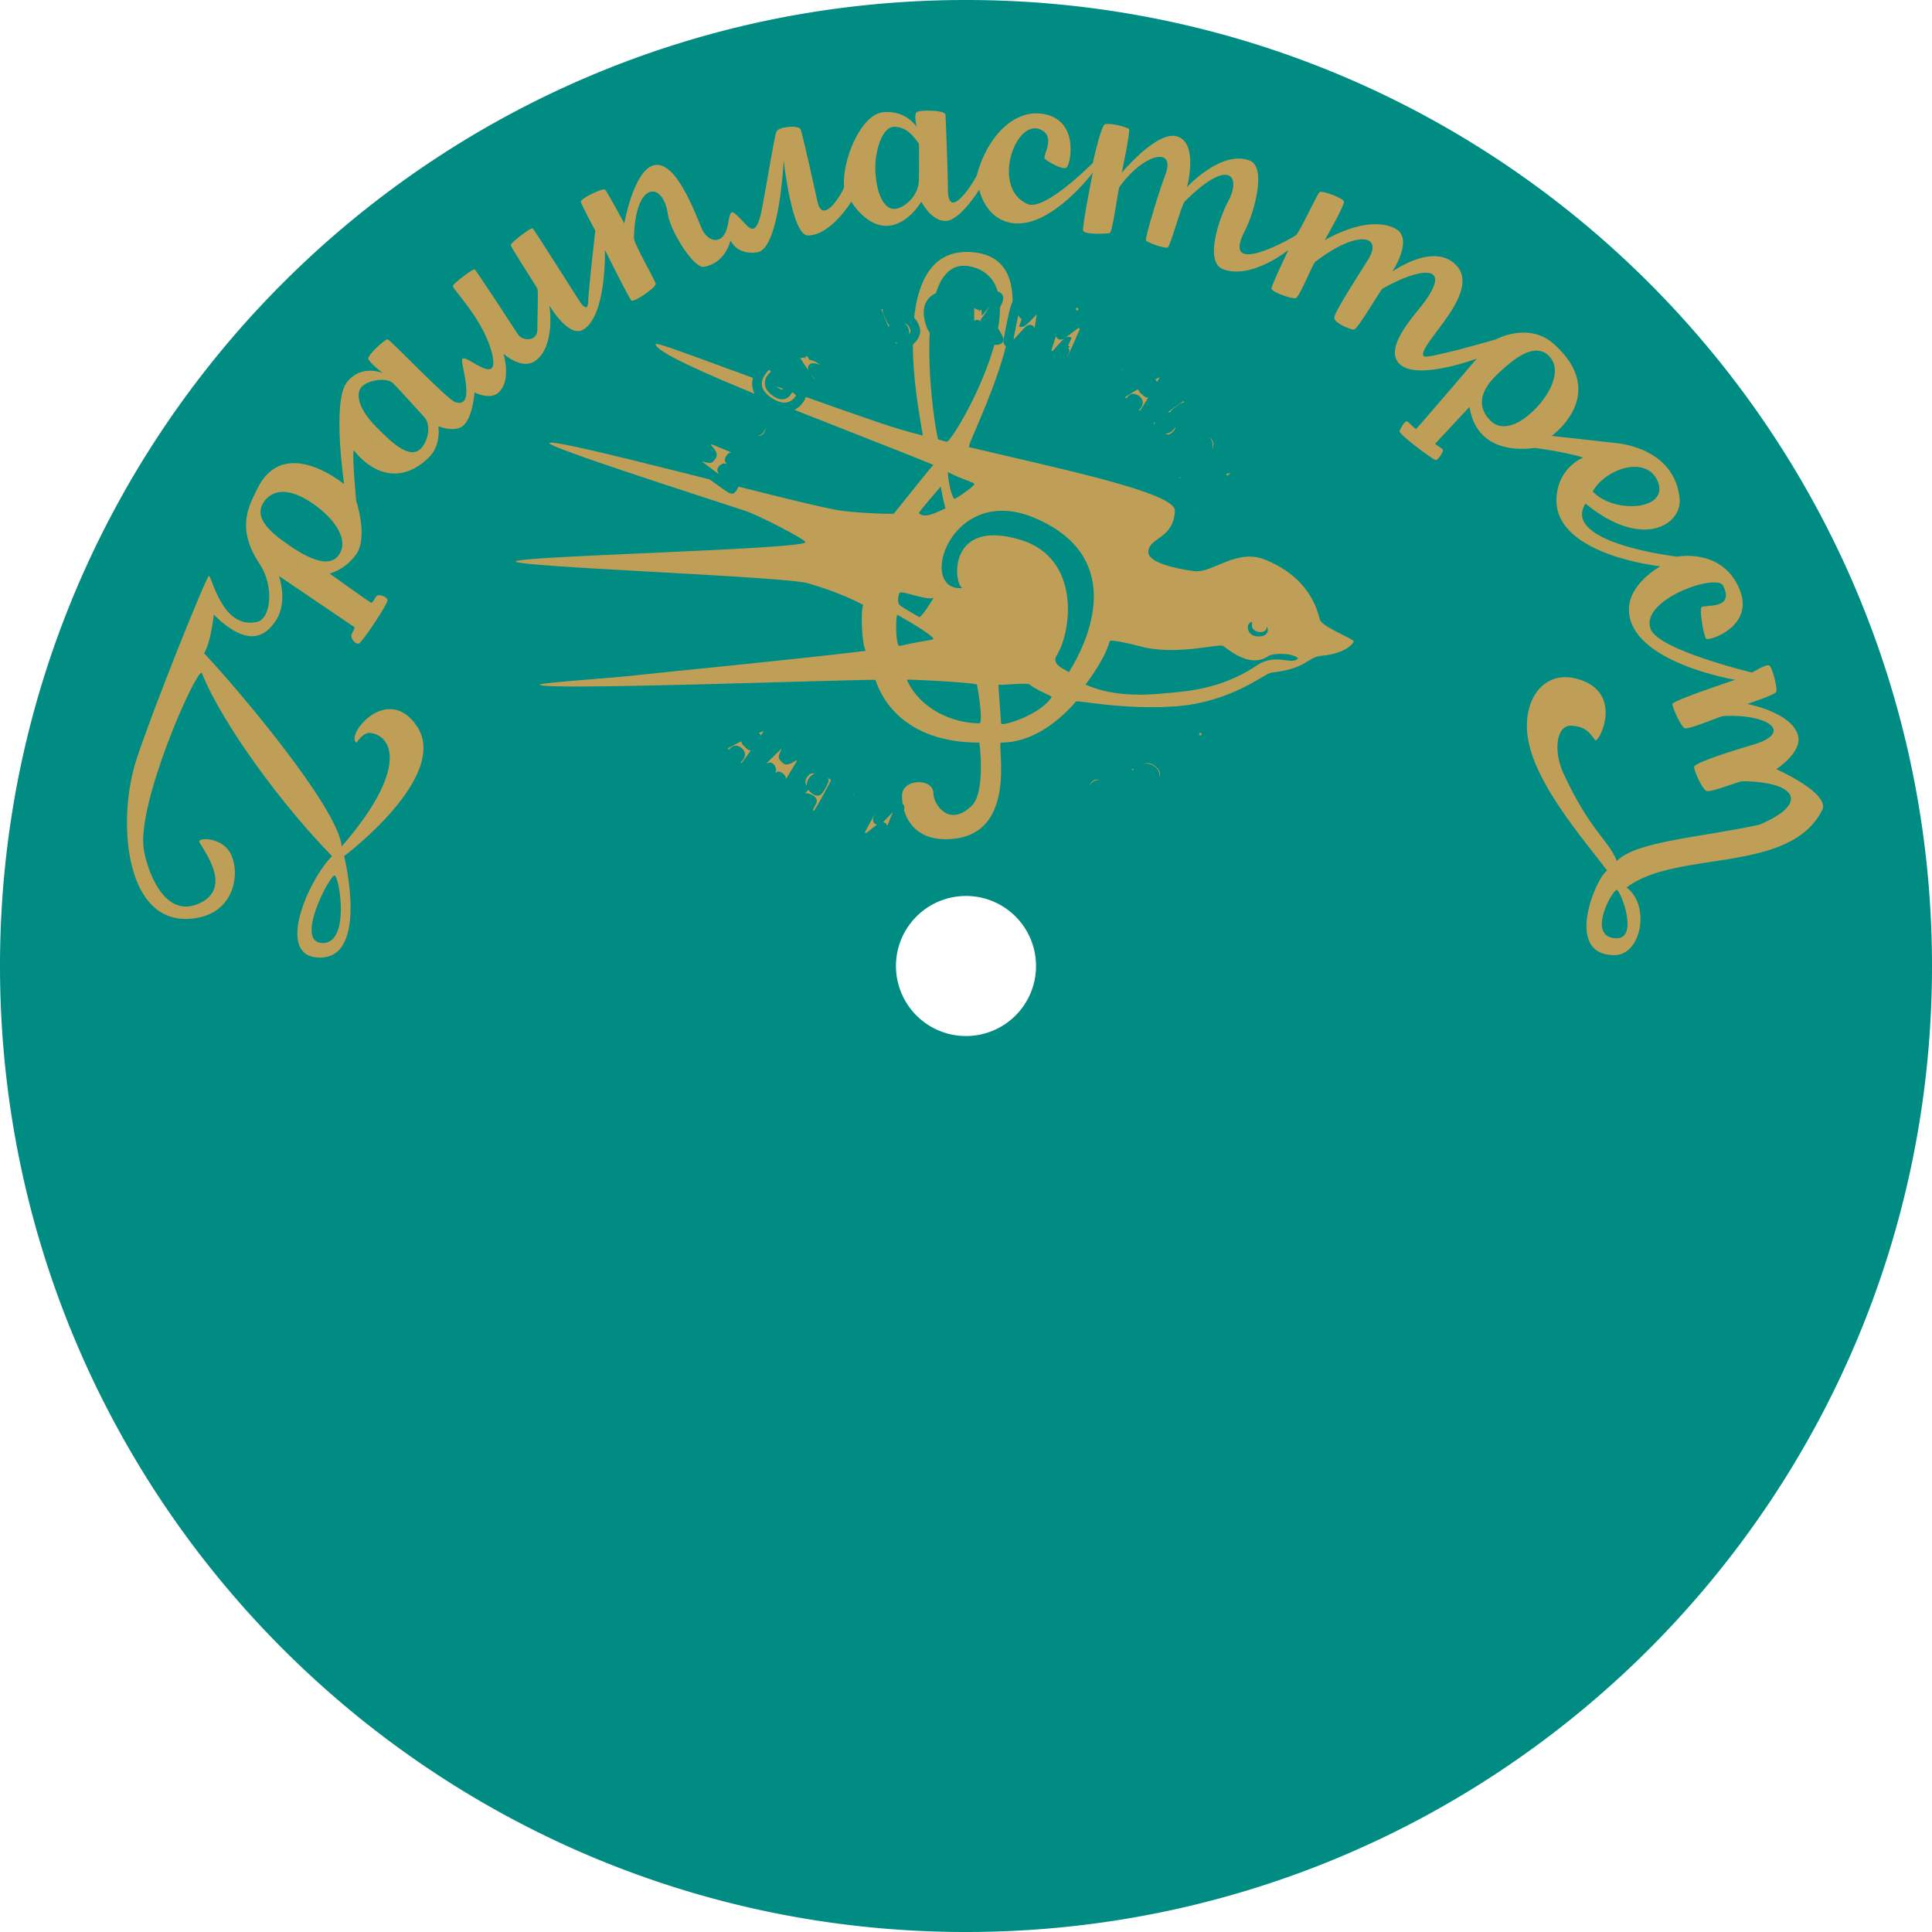 <?xml version="1.0" encoding="UTF-8"?>
<svg viewBox="0 0 800 800" xmlns="http://www.w3.org/2000/svg">
<defs><style>.cls-1 { fill: #008c82; } .cls-1, .cls-2, .cls-3 { fill-rule: evenodd; } .cls-2, .cls-3 { fill: #bf9f57; } .cls-3 { stroke-width: 4px; paint-order: stroke; stroke: #008c82; }</style></defs>
<path id="background_aqua" class="cls-1" d="M400,0C620.914,0,800,179.086,800,400S620.914,800,400,800,0,620.914,0,400,179.086,0,400,0Zm0,371a29,29,0,1,1-29,29A29,29,0,0,1,400,371Z"/>
<path id="trademark" class="cls-2" d="M147.500,307.500 C143.134,303.995 160.466,283.020 172.500,300.500 C186.808,321.283 142.500,354.500 142.500,354.500 C142.500,354.500 153.259,397.856 131.500,396.500 C114.018,395.410 127.830,364.150 137.500,354.500 C117.140,333.817 91.902,299.667 83.500,278.500 C80.268,278.985 56.726,332.777 59.500,351.500 C60.727,359.781 67.595,379.858 81.500,374.500 C98.047,368.124 82.823,350.277 82.500,348.500 C82.177,346.723 92.033,346.648 95.500,353.500 C99.876,362.150 96.810,379.971 77.500,380.500 C51.279,381.218 48.576,338.616 56.500,314.500 C63.730,292.495 85.304,238.960 86.500,238.500 C87.696,238.040 91.791,260.925 106.500,257.500 C112.184,256.177 113.667,242.751 107.500,233.500 C97.475,218.462 103.274,209.196 106.500,202.500 C117.536,179.592 142.500,200.500 142.500,200.500 C142.500,200.500 137.500,166.500 143.500,158.500 C149.500,150.500 158.500,154.500 158.500,154.500 C158.500,154.500 152.738,150.047 152.500,148.500 C152.262,146.953 159.429,140.381 160.500,140.500 C161.571,140.619 185.137,165.408 188.500,166.500 C197.665,169.476 190.129,149.558 191.500,148.500 C193.553,146.916 207.738,161.142 203.500,145.500 C199.818,131.910 187.381,119.690 187.500,118.500 C187.619,117.310 195.905,111.262 196.500,111.500 C197.095,111.738 212.630,135.655 214.500,138.500 C216.370,141.345 222.500,141.500 222.500,136.500 C222.500,131.500 222.976,120.571 222.500,119.500 C222.024,118.429 211.606,102.557 211.500,101.500 C211.394,100.443 219.866,94.183 220.500,94.500 C221.134,94.817 239.455,124.086 240.500,125.500 C242.297,127.931 243.423,127.696 243.500,125.500 C243.712,119.483 246.500,95.500 246.500,95.500 C246.500,95.500 240.655,84.738 240.500,83.500 C240.345,82.262 249.381,77.802 250.500,78.500 C251.240,78.962 258.500,92.500 258.500,92.500 C258.500,92.500 262.280,71.017 270.500,68.500 C279.699,65.683 287.870,88.312 290.500,94.500 C293.130,100.688 299.968,101.978 301.500,92.500 C302.488,86.390 303.096,87.096 306.500,90.500 C310.050,94.050 313.000,99.500 315.500,86.500 C318.000,73.500 320.572,56.666 321.500,54.500 C322.428,52.334 330.726,51.798 331.500,53.500 C332.274,55.202 337.901,80.736 338.500,83.500 C340.809,94.164 349.570,78.388 349.500,77.500 C348.604,66.144 356.520,47.526 365.500,46.500 C375.137,45.399 379.500,52.500 379.500,52.500 C379.500,52.500 378.417,47.583 379.500,46.500 C380.583,45.417 391.345,45.489 391.500,47.500 C391.655,49.511 392.564,74.585 392.500,77.500 C392.143,93.769 404.161,73.802 404.500,72.500 C408.450,57.326 420.000,44.000 433.500,47.500 C447.000,51.000 443.202,68.572 441.500,69.500 C439.798,70.428 433.119,66.583 432.500,65.500 C431.881,64.417 437.475,56.145 430.500,53.500 C420.179,49.586 410.464,77.982 425.500,84.500 C432.595,87.576 452.500,67.500 452.500,67.500 C452.500,67.500 455.798,52.274 457.500,51.500 C459.202,50.726 466.881,52.572 467.500,53.500 C468.119,54.428 464.500,71.500 464.500,71.500 C464.500,71.500 479.249,53.809 487.500,56.500 C496.435,59.414 491.500,77.500 491.500,77.500 C491.500,77.500 505.691,61.928 517.500,66.500 C524.612,69.253 519.287,88.210 515.500,95.500 C505.134,115.457 534.157,99.021 536.500,97.500 C538.092,96.466 545.417,80.119 546.500,79.500 C547.583,78.881 556.191,81.953 556.500,83.500 C556.809,85.047 548.500,99.500 548.500,99.500 C548.500,99.500 565.736,88.820 577.500,94.500 C585.873,98.542 576.500,112.500 576.500,112.500 C576.500,112.500 591.939,101.289 601.500,108.500 C616.194,119.583 586.318,143.030 589.500,147.500 C590.538,148.959 619.500,140.500 619.500,140.500 C619.500,140.500 633.012,133.074 643.500,142.500 C666.705,163.355 642.500,180.500 642.500,180.500 L669.500,183.500 C669.591,183.576 693.459,185.209 695.500,206.500 C696.531,217.261 679.982,227.888 656.500,208.500 C646.284,224.942 694.500,230.500 694.500,230.500 C694.500,230.500 713.594,226.734 720.500,244.500 C726.343,259.532 707.583,265.583 706.500,264.500 C705.417,263.417 703.726,252.892 704.500,251.500 C705.274,250.108 718.597,252.825 713.500,242.500 C710.896,237.226 678.846,248.312 683.500,260.500 C686.836,269.235 725.500,278.500 725.500,278.500 C725.500,278.500 731.108,275.036 732.500,275.500 C733.892,275.964 736.119,285.262 735.500,286.500 C734.881,287.738 723.500,291.500 723.500,291.500 C723.500,291.500 741.881,294.870 744.500,304.500 C746.410,311.525 735.500,318.500 735.500,318.500 C735.500,318.500 758.088,328.455 754.500,335.500 C740.910,362.184 694.197,351.702 673.500,367.500 C683.466,374.735 679.765,395.500 668.500,395.500 C646.951,395.500 661.248,362.694 665.500,360.500 C655.453,347.203 634.876,323.745 632.500,304.500 C630.642,289.451 639.326,277.531 652.684,280.997 C673.205,286.323 661.889,308.210 660.500,306.500 C659.111,304.790 657.207,300.601 650.500,300.500 C644.316,300.407 643.139,311.155 647.500,320.500 C658.763,344.636 665.921,347.568 669.500,356.500 C677.553,348.287 704.220,346.772 728.500,341.500 C749.038,332.911 744.489,323.715 721.500,323.500 C720.086,323.487 708.174,328.377 706.500,327.500 C704.826,326.623 701.341,319.095 701.500,317.500 C701.659,315.905 716.844,311.013 725.500,308.500 C743.249,303.347 732.079,295.472 713.500,296.500 C712.285,296.567 699.015,302.377 697.500,301.500 C695.985,300.623 692.420,292.935 692.500,291.500 C692.580,290.065 718.500,281.500 718.500,281.500 C718.500,281.500 674.659,274.188 674.500,252.500 C674.420,241.576 687.500,234.500 687.500,234.500 C687.500,234.500 644.816,229.991 644.500,207.500 C644.316,194.448 654.770,189.743 655.500,189.500 C654.489,188.949 645.062,186.642 635.500,185.500 C622.840,187.152 610.821,183.352 608.500,168.500 C606.798,170.202 595.230,182.770 594.500,183.500 C593.770,184.230 597.581,185.446 597.500,186.500 C597.419,187.554 595.473,190.500 594.500,190.500 C593.527,190.500 579.014,179.716 579.500,178.500 C579.986,177.284 581.527,174.419 582.500,174.500 C583.473,174.581 585.851,177.986 586.500,177.500 C587.149,177.014 611.500,148.500 611.500,148.500 C611.500,148.500 588.570,157.075 580.500,151.500 C571.511,145.290 585.858,130.398 589.500,125.500 C602.081,108.581 587.361,111.009 572.500,119.500 C571.467,120.090 562.203,136.662 560.500,136.500 C558.797,136.338 552.419,133.770 552.500,131.500 C552.581,129.230 562.437,113.961 566.500,107.500 C572.932,97.270 561.989,94.988 544.500,108.500 C543.618,109.181 538.040,123.176 536.500,123.500 C534.960,123.824 526.500,120.959 526.500,119.500 C526.500,118.041 533.500,103.500 533.500,103.500 C533.500,103.500 518.324,115.851 506.500,111.500 C498.305,108.484 505.274,89.382 508.500,83.500 C514.013,73.446 509.499,64.547 490.500,83.500 C489.227,84.770 484.635,102.014 483.500,102.500 C482.365,102.986 474.905,100.473 474.500,99.500 C474.095,98.527 479.664,79.880 482.500,72.500 C487.189,60.297 473.325,63.555 463.500,77.500 C463.011,78.194 460.716,96.176 459.500,96.500 C458.284,96.824 448.986,97.284 448.500,95.500 C448.014,93.716 452.500,71.500 452.500,71.500 C452.500,71.500 436.000,93.486 420.500,92.500 C408.015,91.705 405.500,78.500 405.500,78.500 C405.500,78.500 397.500,91.500 391.500,91.500 C385.500,91.500 381.500,83.500 381.500,83.500 C381.500,83.500 376.005,93.100 367.500,93.500 C358.595,93.919 352.500,83.500 352.500,83.500 C352.500,83.500 344.017,97.500 334.500,97.500 C327.917,97.500 324.500,66.500 324.500,66.500 C324.500,66.500 322.811,103.230 313.500,104.500 C304.848,105.680 302.500,99.500 302.500,99.500 C302.500,99.500 300.650,108.801 291.500,110.500 C287.346,111.271 277.567,95.856 276.500,88.500 C274.568,75.176 263.014,74.562 262.500,98.500 C262.445,101.045 271.257,115.878 271.500,117.500 C271.743,119.122 262.473,125.230 261.500,124.500 C260.527,123.770 250.500,103.500 250.500,103.500 C250.500,103.500 251.216,130.784 241.500,136.500 C235.375,140.103 227.500,126.500 227.500,126.500 C227.500,126.500 230.230,143.541 221.500,149.500 C215.944,153.293 208.500,146.500 208.500,146.500 C208.500,146.500 211.887,157.460 206.500,162.500 C202.919,165.850 196.500,162.500 196.500,162.500 C196.500,162.500 195.793,173.295 191.500,176.500 C187.937,179.160 181.500,176.500 181.500,176.500 C181.500,176.500 182.843,184.333 177.500,189.500 C165.608,201.000 153.878,195.743 146.500,186.500 C145.689,188.203 147.500,207.500 147.500,207.500 C147.500,207.500 152.540,222.257 147.500,229.500 C143.030,235.924 136.500,237.500 136.500,237.500 C136.500,237.500 152.446,248.932 153.500,249.500 C154.554,250.068 155.203,246.743 156.500,246.500 C157.797,246.257 160.257,247.203 160.500,248.500 C160.743,249.797 149.878,266.257 148.500,266.500 C147.122,266.743 145.662,264.878 145.500,263.500 C145.338,262.122 147.473,260.149 146.500,259.500 C145.582,258.888 115.500,238.500 115.500,238.500 C115.500,238.500 119.222,248.822 114.500,256.500 C109.500,264.631 101.756,267.546 88.500,254.500 C88.290,257.235 86.894,266.753 84.500,270.500 C96.915,283.546 139.977,334.097 141.500,350.500 C169.561,318.068 162.305,304.707 153.500,303.500 C150.092,303.033 147.809,307.748 147.500,307.500 ZM138.500,362.500 C140.487,362.500 145.217,390.762 133.500,390.500 C121.783,390.238 136.513,362.500 138.500,362.500 ZM669.500,368.500 C671.128,368.862 679.164,389.632 668.500,388.500 C656.997,387.279 667.872,368.138 669.500,368.500 ZM659.500,203.500 C664.915,193.908 682.037,188.302 686.500,199.500 C691.193,211.275 668.318,212.937 659.500,203.500 ZM617.500,174.500 C611.582,169.007 612.546,162.304 619.500,155.500 C628.074,147.110 635.977,141.902 641.500,147.500 C646.084,152.147 643.650,160.760 636.500,168.500 C629.185,176.419 621.841,178.529 617.500,174.500 ZM370.500,86.500 C374.102,86.308 380.362,81.519 380.500,74.500 C380.606,69.121 380.597,59.635 380.500,59.500 C377.607,55.464 375.168,52.779 370.500,52.500 C365.832,52.221 362.975,60.453 362.500,67.500 C362.025,74.547 364.182,86.838 370.500,86.500 ZM162.500,158.500 C164.246,159.973 172.476,169.320 175.500,172.500 C178.838,176.010 177.122,182.615 174.500,185.500 C170.099,190.344 163.228,184.449 155.500,176.500 C147.772,168.551 146.972,162.093 150.500,159.500 C153.486,157.305 159.934,156.334 162.500,158.500 ZM109.500,207.500 C112.786,203.124 119.086,201.348 129.500,208.500 C138.253,214.511 144.564,223.195 140.500,229.500 C136.336,235.960 126.625,231.006 116.500,223.500 C107.716,216.988 106.143,211.970 109.500,207.500 Z"/>
<path id="logo" class="cls-2" d="M372.500,267.500 C380.639,265.501 386.727,265.079 386.500,264.500 C385.885,262.935 377.570,257.949 371.500,254.500 C370.651,257.203 371.043,267.858 372.500,267.500 ZM382.029,180.358 C375.744,178.696 370.112,177.071 365.500,175.500 C310.667,156.821 271.500,140.928 271.500,142.500 C271.500,148.747 350.513,177.706 386.500,192.500 C384.591,194.548 376.311,205.007 370.064,212.745 C360.208,212.783 351.302,211.855 348.500,211.500 C334.094,209.675 227.500,180.500 227.500,183.500 C227.500,185.375 287.035,204.439 308.500,211.500 C314.242,213.389 333.500,223.375 333.500,224.500 C333.500,227.500 213.500,230.241 213.500,232.500 C213.500,234.759 324.756,238.676 334.500,241.500 C338.355,242.617 348.748,245.809 357.500,250.500 C356.279,251.952 356.834,267.224 358.500,269.500 C324.619,273.616 271.230,278.670 264.500,279.500 C254.451,280.739 223.546,282.671 223.500,283.500 C223.359,286.042 346.118,281.500 362.500,281.500 C363.207,283.384 369.852,307.500 405.500,307.500 C405.679,307.500 408.098,327.902 402.500,333.500 C393.002,342.998 386.500,332.983 386.500,328.500 C386.500,322.069 373.500,322.267 373.500,329.500 C373.500,337.335 377.769,347.500 391.500,347.500 C422.551,347.500 412.494,307.500 414.500,307.500 C429.962,307.500 441.760,294.902 445.500,290.500 C446.143,289.744 464.495,294.024 486.500,292.500 C509.858,290.882 523.603,278.818 526.500,278.500 C541.536,276.851 541.006,272.067 547.500,271.500 C556.865,270.682 560.606,266.455 560.500,265.500 C560.394,264.545 547.205,259.448 546.500,256.500 C543.774,245.104 536.199,236.845 524.071,231.819 C512.062,226.842 502.000,237.500 494.500,236.500 C487.000,235.500 475.323,233.030 475.500,228.500 C475.740,222.358 485.921,223.406 486.500,211.500 C486.864,204.025 439.725,194.316 401.293,185.153 C399.193,184.653 441.269,108.759 403.500,104.500 C363.193,99.955 382.950,180.602 382.029,180.358 ZM392.052,182.913 C391.144,182.752 389.500,182.277 388.521,181.941 C387.543,181.604 374.934,103.394 402.500,110.500 C432.664,118.275 394.534,183.354 392.052,182.913 ZM395.500,206.500 C398.252,204.991 403.298,201.204 403.500,200.500 C403.707,199.781 398.266,198.517 392.500,195.500 C392.461,198.849 394.262,207.178 395.500,206.500 ZM537.500,272.500 C534.315,270.007 526.661,270.693 525.500,271.500 C519.576,275.617 513.380,272.733 506.500,267.500 C504.932,266.307 486.844,271.723 471.747,267.548 C467.410,266.349 459.706,264.709 459.500,265.500 C458.315,270.057 455.011,275.993 449.500,283.500 C462.841,289.280 476.703,287.698 488.500,286.500 C498.660,285.468 509.678,282.757 520.500,275.500 C528.519,270.123 535.202,275.837 537.500,272.500 ZM518.500,257.500 C515.776,257.772 515.869,263.113 520.500,263.500 C525.371,263.907 525.441,260.447 524.500,259.500 C524.688,261.313 522.687,262.219 520.500,261.500 C518.313,260.781 518.239,259.368 518.500,257.500 ZM398.500,243.500 C394.823,241.937 392.152,214.396 422.500,223.500 C447.476,230.992 443.962,261.178 437.500,271.500 C434.850,275.734 442.968,277.762 442.500,278.500 C453.330,261.214 464.072,229.645 428.500,214.500 C393.472,199.586 379.345,245.188 398.500,243.500 ZM375.500,281.500 C381.233,294.049 394.999,299.500 405.500,299.500 C407.333,299.500 404.833,284.333 404.500,283.500 C404.167,282.667 375.337,281.143 375.500,281.500 ZM413.500,283.500 C413.232,283.377 414.500,297.830 414.500,299.500 C414.500,301.170 431.377,295.778 435.500,288.500 C434.241,287.716 427.752,284.961 426.500,283.500 C425.630,282.485 414.359,283.893 413.500,283.500 ZM389.500,201.500 C389.500,201.500 391.054,209.458 391.500,210.500 C388.970,211.542 383.104,215.104 380.500,212.500 C380.277,212.054 389.500,201.500 389.500,201.500 ZM372.500,245.500 C373.068,244.256 384.132,248.921 386.500,247.500 C386.947,247.232 381.305,256.215 380.500,255.500 C379.695,254.785 373.856,251.828 372.500,250.500 C371.526,249.545 371.828,246.973 372.500,245.500 Z"/>
<path id="factory" class="cls-3" d="M512.117,196.346 C511.816,197.410 497.030,206.650 496.500,206.500 C495.665,206.264 498.004,209.532 498.500,210.500 C498.796,211.078 495.052,213.405 494.500,212.500 C494.440,212.402 494.066,211.727 493.501,210.714 C492.647,209.184 494.807,208.976 494.500,208.500 C494.225,208.073 490.958,199.698 490.500,199.500 C490.171,199.358 487.664,200.630 487.336,200.052 C486.525,198.621 485.782,197.669 485.500,197.500 C484.665,197.001 487.945,195.736 489.500,195.500 C490.211,195.392 490.859,196.976 491.014,197.547 C490.975,197.580 490.954,197.611 490.967,197.637 C491.063,197.832 491.070,197.755 491.014,197.547 C492.011,196.688 509.594,193.524 510.737,193.877 C511.947,194.251 512.418,195.282 512.117,196.346 ZM493.500,200.500 C493.919,201.249 495.260,203.079 495.500,203.500 C495.595,203.667 506.498,197.899 506.245,197.441 C505.781,196.601 493.382,200.289 493.500,200.500 ZM498.690,191.290 C494.032,193.854 487.160,194.372 485.641,189.640 C484.264,185.349 487.956,182.151 492.511,180.163 C496.898,178.248 501.600,177.972 503.637,181.264 C506.129,185.290 502.468,189.211 498.690,191.290 ZM499.928,183.323 C498.845,181.212 495.230,181.891 492.648,183.322 C490.065,184.754 487.802,186.543 489.075,188.542 C490.224,190.343 494.539,190.713 496.081,189.504 C497.622,188.295 501.051,185.514 499.928,183.323 ZM492.889,174.798 C490.186,176.547 488.466,175.441 488.466,175.441 C488.466,175.441 489.899,179.005 485.340,181.520 C481.162,183.823 474.934,175.601 475.226,174.782 C475.485,174.054 490.105,163.176 490.601,163.500 C491.098,163.825 493.232,167.264 493.724,168.033 C494.434,169.142 495.592,173.049 492.889,174.798 ZM483.673,172.682 C483.131,172.487 479.475,176.298 479.491,176.321 C480.165,177.292 482.140,178.462 484.080,176.947 C486.021,175.432 484.216,172.878 483.673,172.682 ZM490.432,168.600 C489.910,168.353 485.900,171.793 485.914,171.817 C486.492,172.848 488.346,174.201 490.425,172.880 C492.505,171.559 490.953,168.846 490.432,168.600 ZM472.624,172.603 C471.759,172.664 469.496,170.907 469.419,169.822 C469.343,168.737 471.182,167.936 471.203,166.688 C471.212,166.133 470.576,165.317 469.284,165.065 C468.329,164.878 467.309,168.177 465.988,167.345 C465.158,166.821 463.599,164.824 463.011,164.261 C462.448,163.721 479.090,154.070 480.331,154.013 C481.596,153.954 482.389,154.763 482.467,155.866 C482.545,156.970 473.173,172.564 472.624,172.603 ZM475.120,162.607 C475.267,162.732 477.709,159.235 477.316,158.890 C476.594,158.257 472.872,160.646 473.055,160.804 C473.703,161.367 474.752,162.293 475.120,162.607 ZM466.500,153.500 C467.114,159.999 460.195,162.477 456.500,159.500 C454.390,157.801 454.990,153.502 456.500,153.500 C458.010,153.498 457.051,155.354 458.500,156.500 C460.763,158.290 464.696,156.520 461.500,152.500 C460.820,151.645 461.864,150.376 462.500,150.500 C465.388,152.786 469.884,149.403 466.500,146.500 C464.623,144.890 461.947,148.085 461.500,146.500 C460.347,142.409 466.320,142.414 468.500,144.500 C472.748,148.564 470.441,152.732 466.500,153.500 ZM463.500,337.500 C459.752,340.003 455.663,337.333 452.500,333.500 C449.453,329.808 447.895,325.363 450.500,322.500 C453.686,318.997 458.462,321.439 461.500,324.500 C465.246,328.274 467.632,334.740 463.500,337.500 ZM460.500,327.500 C458.914,326.350 455.298,323.818 453.500,325.500 C451.767,327.121 453.414,330.410 455.500,332.500 C457.586,334.590 459.929,336.274 461.500,334.500 C462.917,332.901 462.086,328.650 460.500,327.500 ZM442.500,150.500 C441.599,150.631 440.061,149.593 439.217,148.986 C438.973,148.810 442.542,141.532 442.500,141.500 C441.973,141.095 437.572,146.714 436.500,147.500 C436.184,147.732 432.950,146.549 433.010,146.077 C433.092,145.443 437.594,131.127 438.500,130.500 C438.760,130.320 441.465,130.839 441.460,131.531 C441.451,132.942 438.968,138.138 439.180,138.630 C439.383,139.103 445.983,133.378 446.500,133.500 C447.106,133.643 449.566,135.119 449.500,135.500 C449.350,136.362 443.288,150.385 442.500,150.500 ZM445.908,129.467 C445.190,129.435 444.538,128.732 444.498,128.039 C444.458,127.353 445.474,126.506 445.973,126.537 C446.865,126.592 447.669,127.243 447.514,128.014 C447.370,128.729 446.851,129.510 445.908,129.467 ZM429.281,352.880 C428.017,351.715 423.393,338.980 423.500,338.500 C423.626,337.932 424.850,337.356 425.500,337.500 C426.150,337.644 432.005,350.562 431.500,351.500 C430.995,352.438 430.210,353.735 429.281,352.880 ZM425.500,143.500 C425.234,142.186 426.817,136.921 426.500,136.500 C426.195,136.095 421.065,142.523 420.500,142.500 C419.838,142.472 417.505,141.866 417.500,141.500 C417.488,140.672 420.245,126.226 421.047,125.982 C421.964,125.704 423.437,126.453 424.439,126.872 C424.728,126.993 422.789,133.364 422.840,133.387 C423.471,133.672 427.832,128.708 428.800,127.790 C429.085,127.520 431.471,128.051 431.500,128.500 C431.539,129.105 429.326,143.759 428.500,144.500 C428.263,144.713 425.631,144.145 425.500,143.500 ZM409.500,140.500 C408.807,139.006 404.796,133.929 404.500,134.500 C404.238,135.008 405.524,139.973 404.500,140.500 C403.476,141.027 401.703,140.973 401.500,140.500 C401.297,140.027 401.378,123.304 401.500,122.500 C401.544,122.208 404.377,122.096 404.500,122.500 C404.897,123.798 405.364,129.035 405.395,129.013 C405.902,128.661 409.544,123.652 410.500,122.500 C410.913,122.002 413.097,122.609 413.390,123.140 C414.019,124.281 409.122,131.694 408.500,132.500 C409.343,133.450 412.840,138.826 413.500,140.500 C413.720,141.058 409.592,140.699 409.500,140.500 ZM394.500,139.500 C391.119,140.826 386.883,138.459 385.500,134.500 C381.356,122.634 391.420,122.283 392.500,122.500 C394.166,122.834 394.350,125.355 393.500,125.500 C392.772,125.624 387.640,124.258 388.500,131.500 C389.268,137.965 393.786,135.344 394.500,135.500 C395.130,135.637 396.727,138.627 394.500,139.500 ZM370.030,144.544 C369.381,144.124 362.150,127.398 362.580,126.989 C363.010,126.580 366.847,125.293 367.709,124.990 C368.951,124.554 373.019,124.324 374.101,127.356 C375.182,130.389 373.711,131.808 373.711,131.808 C373.711,131.808 377.509,131.232 378.910,136.247 C380.193,140.842 370.760,145.016 370.030,144.544 ZM371.669,129.314 C370.860,126.986 367.864,127.874 367.504,128.325 C367.144,128.776 369.572,133.468 369.598,133.461 C370.734,133.134 372.477,131.641 371.669,129.314 ZM374.170,136.423 C373.141,134.186 370.241,135.357 369.926,135.840 C369.611,136.323 372.481,140.756 372.507,140.746 C373.607,140.312 375.199,138.660 374.170,136.423 ZM358.500,331.500 C357.952,331.733 354.626,330.334 354.500,330.500 C354.087,331.043 349.251,342.564 348.500,343.500 C348.252,343.809 345.336,342.808 345.500,342.500 C345.906,341.739 351.484,329.926 351.500,329.500 C351.527,328.784 348.938,327.048 348.500,326.500 C348.062,325.952 349.106,324.288 349.500,324.500 C349.885,324.707 358.796,329.090 359.500,329.500 C360.048,329.819 358.759,331.390 358.500,331.500 ZM356.500,148.500 C352.103,150.559 349.772,148.323 347.351,144.754 C344.367,140.353 343.215,133.558 347.787,131.608 C351.932,129.840 355.458,133.220 357.859,137.571 C360.171,141.762 360.005,146.859 356.500,148.500 ZM354.726,138.000 C353.061,135.561 351.423,133.915 349.198,134.926 C347.253,135.810 347.905,140.296 348.888,141.990 C349.970,143.855 353.149,146.249 355.399,145.249 C357.666,144.240 356.390,140.439 354.726,138.000 ZM346.348,153.268 C346.837,153.616 344.297,155.199 344.112,155.083 C342.716,154.208 336.436,151.860 336.500,152.500 C336.557,153.069 340.071,156.500 339.500,157.500 C338.929,158.500 336.929,159.786 336.500,159.500 C336.071,159.214 326.984,145.292 326.500,144.500 C325.899,143.517 328.479,142.382 329.339,143.048 C330.817,144.193 333.486,148.535 333.500,148.500 C333.732,147.929 334.327,140.987 334.500,139.500 C334.575,138.857 336.463,138.932 336.998,139.217 C338.148,139.830 337.581,146.486 337.500,147.500 C338.725,147.836 344.882,152.225 346.348,153.268 ZM327.325,159.908 C327.968,159.858 332.640,162.397 331.500,164.500 C329.770,167.693 325.362,171.049 318.500,166.500 C308.024,159.555 316.921,151.601 317.887,151.071 C319.376,150.253 322.057,153.841 321.500,154.500 C321.023,155.064 315.411,158.486 321.500,162.500 C325.968,165.445 326.347,159.984 327.325,159.908 ZM318.488,179.460 C316.552,183.781 311.253,182.949 307.413,180.987 C302.677,178.568 298.395,173.168 301.461,169.258 C304.242,165.711 308.960,166.975 313.160,169.631 C317.205,172.189 320.071,175.928 318.488,179.460 ZM310.621,171.516 C307.988,170.180 305.237,169.310 304.296,171.485 C303.449,173.446 305.562,177.227 307.428,177.825 C309.294,178.423 313.519,179.703 314.703,177.544 C315.844,175.464 313.254,172.852 310.621,171.516 ZM311.044,189.002 C310.354,189.948 310.129,191.489 309.531,192.275 C309.164,192.757 303.085,188.935 302.751,189.391 C302.505,189.727 302.340,189.995 302.152,190.391 C302.105,190.488 305.988,193.638 305.733,193.880 C305.242,194.346 304.962,194.887 304.899,195.022 C304.682,195.492 299.763,193.741 299.626,193.888 C299.441,194.088 299.116,194.481 299.042,194.638 C298.783,195.186 304.615,198.532 304.528,199.129 C304.383,200.122 303.495,201.743 303.015,202.401 C302.767,202.740 287.999,191.790 288.165,191.562 C288.301,191.376 288.906,190.274 289.671,188.864 C289.853,188.528 293.743,190.011 293.939,189.648 C294.159,189.241 294.546,188.925 294.773,188.506 C295.189,187.738 291.916,184.749 292.128,184.334 C292.843,182.938 293.496,181.860 293.693,181.590 C293.931,181.265 311.283,188.675 311.044,189.002 ZM304.500,285.500 C304.894,285.977 310.303,292.911 310.609,293.509 C310.792,293.867 296.364,306.014 296.172,305.657 C295.740,304.851 295.390,303.885 294.925,303.107 C294.613,302.588 306.500,293.500 306.500,293.500 C306.413,293.435 304.445,290.632 304.032,290.023 C303.804,289.686 292.183,300.436 291.642,299.940 C290.902,299.262 289.871,298.225 289.500,297.500 C289.309,297.126 304.320,285.282 304.500,285.500 ZM316.500,300.500 C317.766,300.531 318.500,301.394 318.500,302.500 C318.500,303.606 308.051,318.500 307.500,318.500 C306.633,318.500 304.500,316.588 304.500,315.500 C304.500,314.412 306.391,313.743 306.500,312.500 C306.548,311.947 305.972,311.087 304.700,310.745 C303.761,310.492 302.511,313.710 301.252,312.786 C300.461,312.206 299.046,310.104 298.500,309.500 C297.977,308.922 315.258,300.470 316.500,300.500 ZM310.696,308.706 C310.833,308.840 313.516,305.524 313.148,305.152 C312.473,304.470 308.592,306.590 308.763,306.761 C309.370,307.368 310.350,308.366 310.696,308.706 ZM323.500,307.500 C323.663,307.663 324.658,308.431 325.933,309.404 C326.237,309.636 324.172,313.250 324.500,313.500 C324.868,313.780 325.121,314.211 325.500,314.500 C326.195,315.029 329.653,312.257 330.030,312.530 C331.299,313.452 332.264,314.264 332.500,314.500 C332.784,314.784 322.787,330.787 322.500,330.500 C321.672,329.672 320.184,329.213 319.500,328.500 C319.081,328.063 323.794,322.646 323.396,322.246 C323.101,321.951 322.861,321.747 322.500,321.500 C322.411,321.439 318.700,324.790 318.500,324.500 C318.115,323.943 317.624,323.583 317.500,323.500 C317.070,323.213 319.559,318.622 319.434,318.465 C319.265,318.252 318.927,317.870 318.783,317.772 C318.281,317.431 314.076,322.678 313.500,322.500 C312.541,322.203 311.076,321.076 310.500,320.500 C310.203,320.203 323.300,307.300 323.500,307.500 ZM332.500,326.500 C332.500,326.500 329.693,323.540 333.500,319.500 C336.989,315.798 346.500,321.602 346.500,322.500 C346.500,323.299 338.136,338.641 337.500,338.500 C336.864,338.359 334.254,336.140 334.271,335.908 C334.317,335.314 335.674,332.658 336.206,331.759 C336.480,331.295 334.065,330.217 333.500,330.500 C332.935,330.783 331.277,334.500 330.500,334.500 C329.723,334.500 327.924,332.924 327.500,332.500 C327.076,332.076 332.500,326.500 332.500,326.500 ZM338.500,327.500 C339.136,327.500 341.525,322.517 341.500,322.500 C340.440,321.793 337.956,321.348 336.500,323.500 C335.044,325.652 337.864,327.500 338.500,327.500 ZM363.500,331.500 C363.778,331.345 366.515,331.842 366.500,332.500 C366.469,333.840 363.284,339.020 363.500,339.500 C363.708,339.963 369.084,333.884 369.500,333.500 C369.861,333.167 372.625,334.123 372.500,334.500 C372.271,335.189 366.617,349.430 366.500,349.500 C366.288,349.627 363.640,349.080 362.500,348.500 C362.221,348.358 365.907,342.976 365.500,342.500 C365.092,342.022 360.263,346.663 358.929,347.058 C358.552,347.169 355.564,345.946 355.500,345.500 C355.449,345.143 362.531,332.040 363.500,331.500 ZM437.500,330.500 C439.467,329.216 442.319,328.811 446.500,333.500 C450.681,338.189 451.539,343.993 449.500,345.500 C445.406,348.526 440.746,348.002 440.500,347.500 C440.171,346.828 440.002,345.828 440.500,345.500 C441.004,345.168 449.861,345.336 446.500,339.500 C445.225,342.962 439.188,342.087 436.500,338.500 C435.017,336.521 435.322,331.922 437.500,330.500 ZM439.025,336.806 C439.395,337.944 442.353,338.358 443.500,337.500 C444.621,336.661 443.763,334.290 442.718,333.233 C441.634,332.137 440.228,331.880 439.146,332.810 C437.680,334.070 438.791,336.089 439.025,336.806 ZM469.773,308.407 C470.227,308.481 471.875,310.000 471.500,310.500 C471.125,311.000 467.938,314.062 467.500,314.500 C467.063,314.937 469.000,316.875 469.500,316.500 C470.000,316.125 474.977,311.021 480.500,316.500 C486.023,321.979 477.249,327.955 476.067,328.057 C473.916,328.241 471.718,326.085 471.410,325.048 C471.150,324.175 471.875,323.500 472.500,323.500 C473.125,323.500 474.812,325.187 475.500,324.500 C476.187,323.812 479.358,321.509 477.500,319.500 C475.642,317.491 472.687,317.750 470.500,320.500 C468.312,323.250 463.560,315.668 463.500,314.500 C463.440,313.332 468.532,308.204 469.773,308.407 ZM487.500,300.500 C488.516,300.631 489.183,301.384 488.780,301.909 C488.072,302.834 485.570,304.134 486.228,305.288 C486.592,305.926 492.245,310.101 492.699,310.841 C493.490,312.130 492.444,313.179 491.544,313.152 C490.767,313.129 482.505,305.662 482.500,304.500 C482.495,303.302 486.347,300.351 487.500,300.500 ZM496.973,302.537 C497.865,302.592 498.669,303.243 498.514,304.014 C498.370,304.729 497.851,305.510 496.908,305.467 C496.190,305.435 495.538,304.732 495.498,304.039 C495.458,303.353 496.474,302.506 496.973,302.537 Z"/>
</svg>
